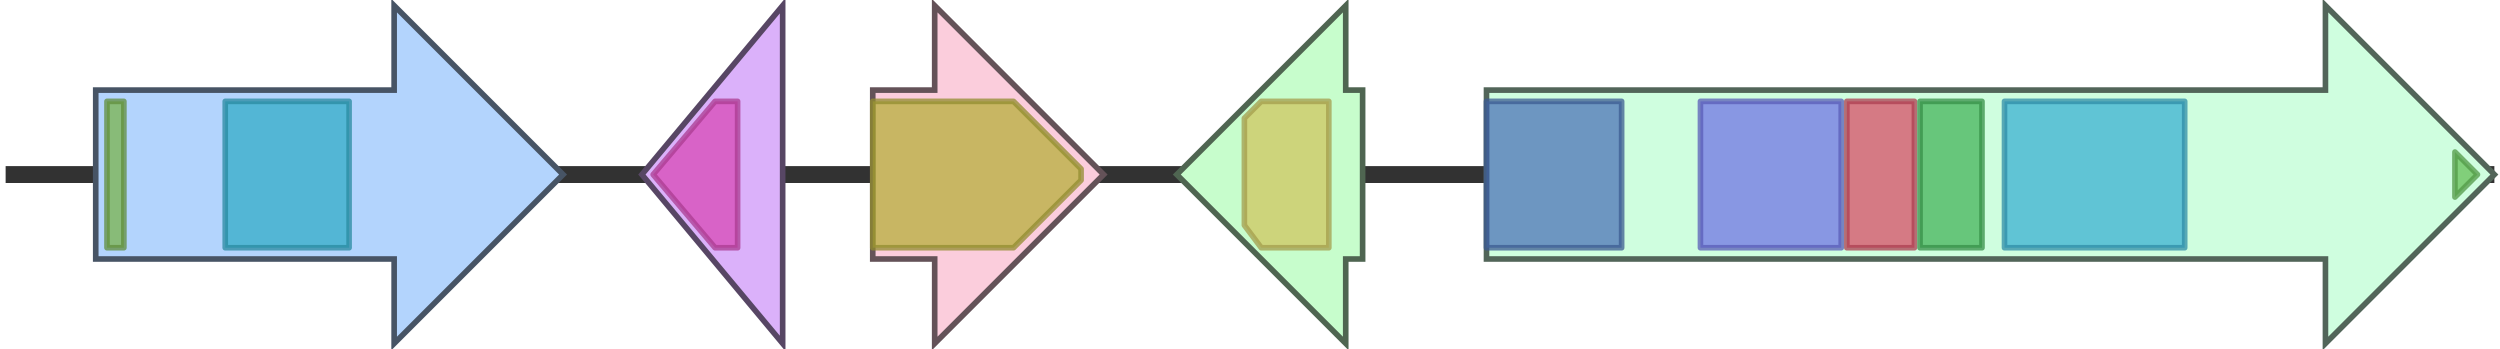 <svg version="1.1" baseProfile="full" xmlns="http://www.w3.org/2000/svg" width="444" height="62">
	<line x1="1" y1="31" x2="443" y2="31" style="stroke:rgb(50,50,50); stroke-width:3 "/>
	<g>
		<title>adaR</title>
		<polygon class="adaR" points="17,16 70,16 70,1 100,31 70,61 70,46 17,46" fill="rgb(179,212,253)" fill-opacity="1.0" stroke="rgb(71,84,101)" stroke-width="1" />
		<g>
			<title>PF00172</title>
			<rect class="PF00172" x="19" y="18" stroke-linejoin="round" width="3" height="26" fill="rgb(121,178,76)" stroke="rgb(96,142,60)" stroke-width="1" opacity="0.75" />
		</g>
		<g>
			<title>PF04082</title>
			<rect class="PF04082" x="40" y="18" stroke-linejoin="round" width="22" height="26" fill="rgb(51,172,200)" stroke="rgb(40,137,160)" stroke-width="1" opacity="0.75" />
		</g>
	</g>
	<g>
		<title>adaD</title>
		<polygon class="adaD" points="139,16 139,16 139,1 114,31 139,61 139,46 139,46" fill="rgb(219,177,250)" fill-opacity="1.0" stroke="rgb(87,70,100)" stroke-width="1" />
		<g>
			<title>PF13847</title>
			<polygon class="PF13847" points="116,31 127,18 131,18 131,44 127,44" stroke-linejoin="round" width="15" height="26" fill="rgb(214,74,181)" stroke="rgb(171,59,144)" stroke-width="1" opacity="0.75" />
		</g>
	</g>
	<g>
		<title>adaC</title>
		<polygon class="adaC" points="155,16 166,16 166,1 196,31 166,61 166,46 155,46" fill="rgb(251,205,220)" fill-opacity="1.0" stroke="rgb(100,82,88)" stroke-width="1" />
		<g>
			<title>PF01494</title>
			<polygon class="PF01494" points="155,18 180,18 192,30 192,32 180,44 155,44" stroke-linejoin="round" width="37" height="26" fill="rgb(182,175,59)" stroke="rgb(145,140,47)" stroke-width="1" opacity="0.75" />
		</g>
	</g>
	<g>
		<title>adaB</title>
		<polygon class="adaB" points="242,16 239,16 239,1 209,31 239,61 239,46 242,46" fill="rgb(199,253,204)" fill-opacity="1.0" stroke="rgb(79,101,81)" stroke-width="1" />
		<g>
			<title>PF00753</title>
			<polygon class="PF00753" points="221,21 224,18 236,18 236,44 224,44 221,40" stroke-linejoin="round" width="15" height="26" fill="rgb(206,198,96)" stroke="rgb(164,158,76)" stroke-width="1" opacity="0.75" />
		</g>
	</g>
	<g>
		<title>adaA</title>
		<polygon class="adaA" points="264,16 413,16 413,1 443,31 413,61 413,46 264,46" fill="rgb(207,254,223)" fill-opacity="1.0" stroke="rgb(82,101,89)" stroke-width="1" />
		<g>
			<title>PF16073</title>
			<rect class="PF16073" x="264" y="18" stroke-linejoin="round" width="24" height="26" fill="rgb(77,115,183)" stroke="rgb(61,91,146)" stroke-width="1" opacity="0.75" />
		</g>
		<g>
			<title>PF00109</title>
			<rect class="PF00109" x="302" y="18" stroke-linejoin="round" width="25" height="26" fill="rgb(112,116,228)" stroke="rgb(89,92,182)" stroke-width="1" opacity="0.75" />
		</g>
		<g>
			<title>PF02801</title>
			<rect class="PF02801" x="328" y="18" stroke-linejoin="round" width="12" height="26" fill="rgb(215,78,102)" stroke="rgb(172,62,81)" stroke-width="1" opacity="0.75" />
		</g>
		<g>
			<title>PF16197</title>
			<rect class="PF16197" x="341" y="18" stroke-linejoin="round" width="11" height="26" fill="rgb(68,179,89)" stroke="rgb(54,143,71)" stroke-width="1" opacity="0.75" />
		</g>
		<g>
			<title>PF00698</title>
			<rect class="PF00698" x="356" y="18" stroke-linejoin="round" width="32" height="26" fill="rgb(59,176,209)" stroke="rgb(47,140,167)" stroke-width="1" opacity="0.75" />
		</g>
		<g>
			<title>PF00550</title>
			<polygon class="PF00550" points="436,27 440,31 436,35" stroke-linejoin="round" width="6" height="26" fill="rgb(103,191,88)" stroke="rgb(82,152,70)" stroke-width="1" opacity="0.75" />
		</g>
	</g>
</svg>
